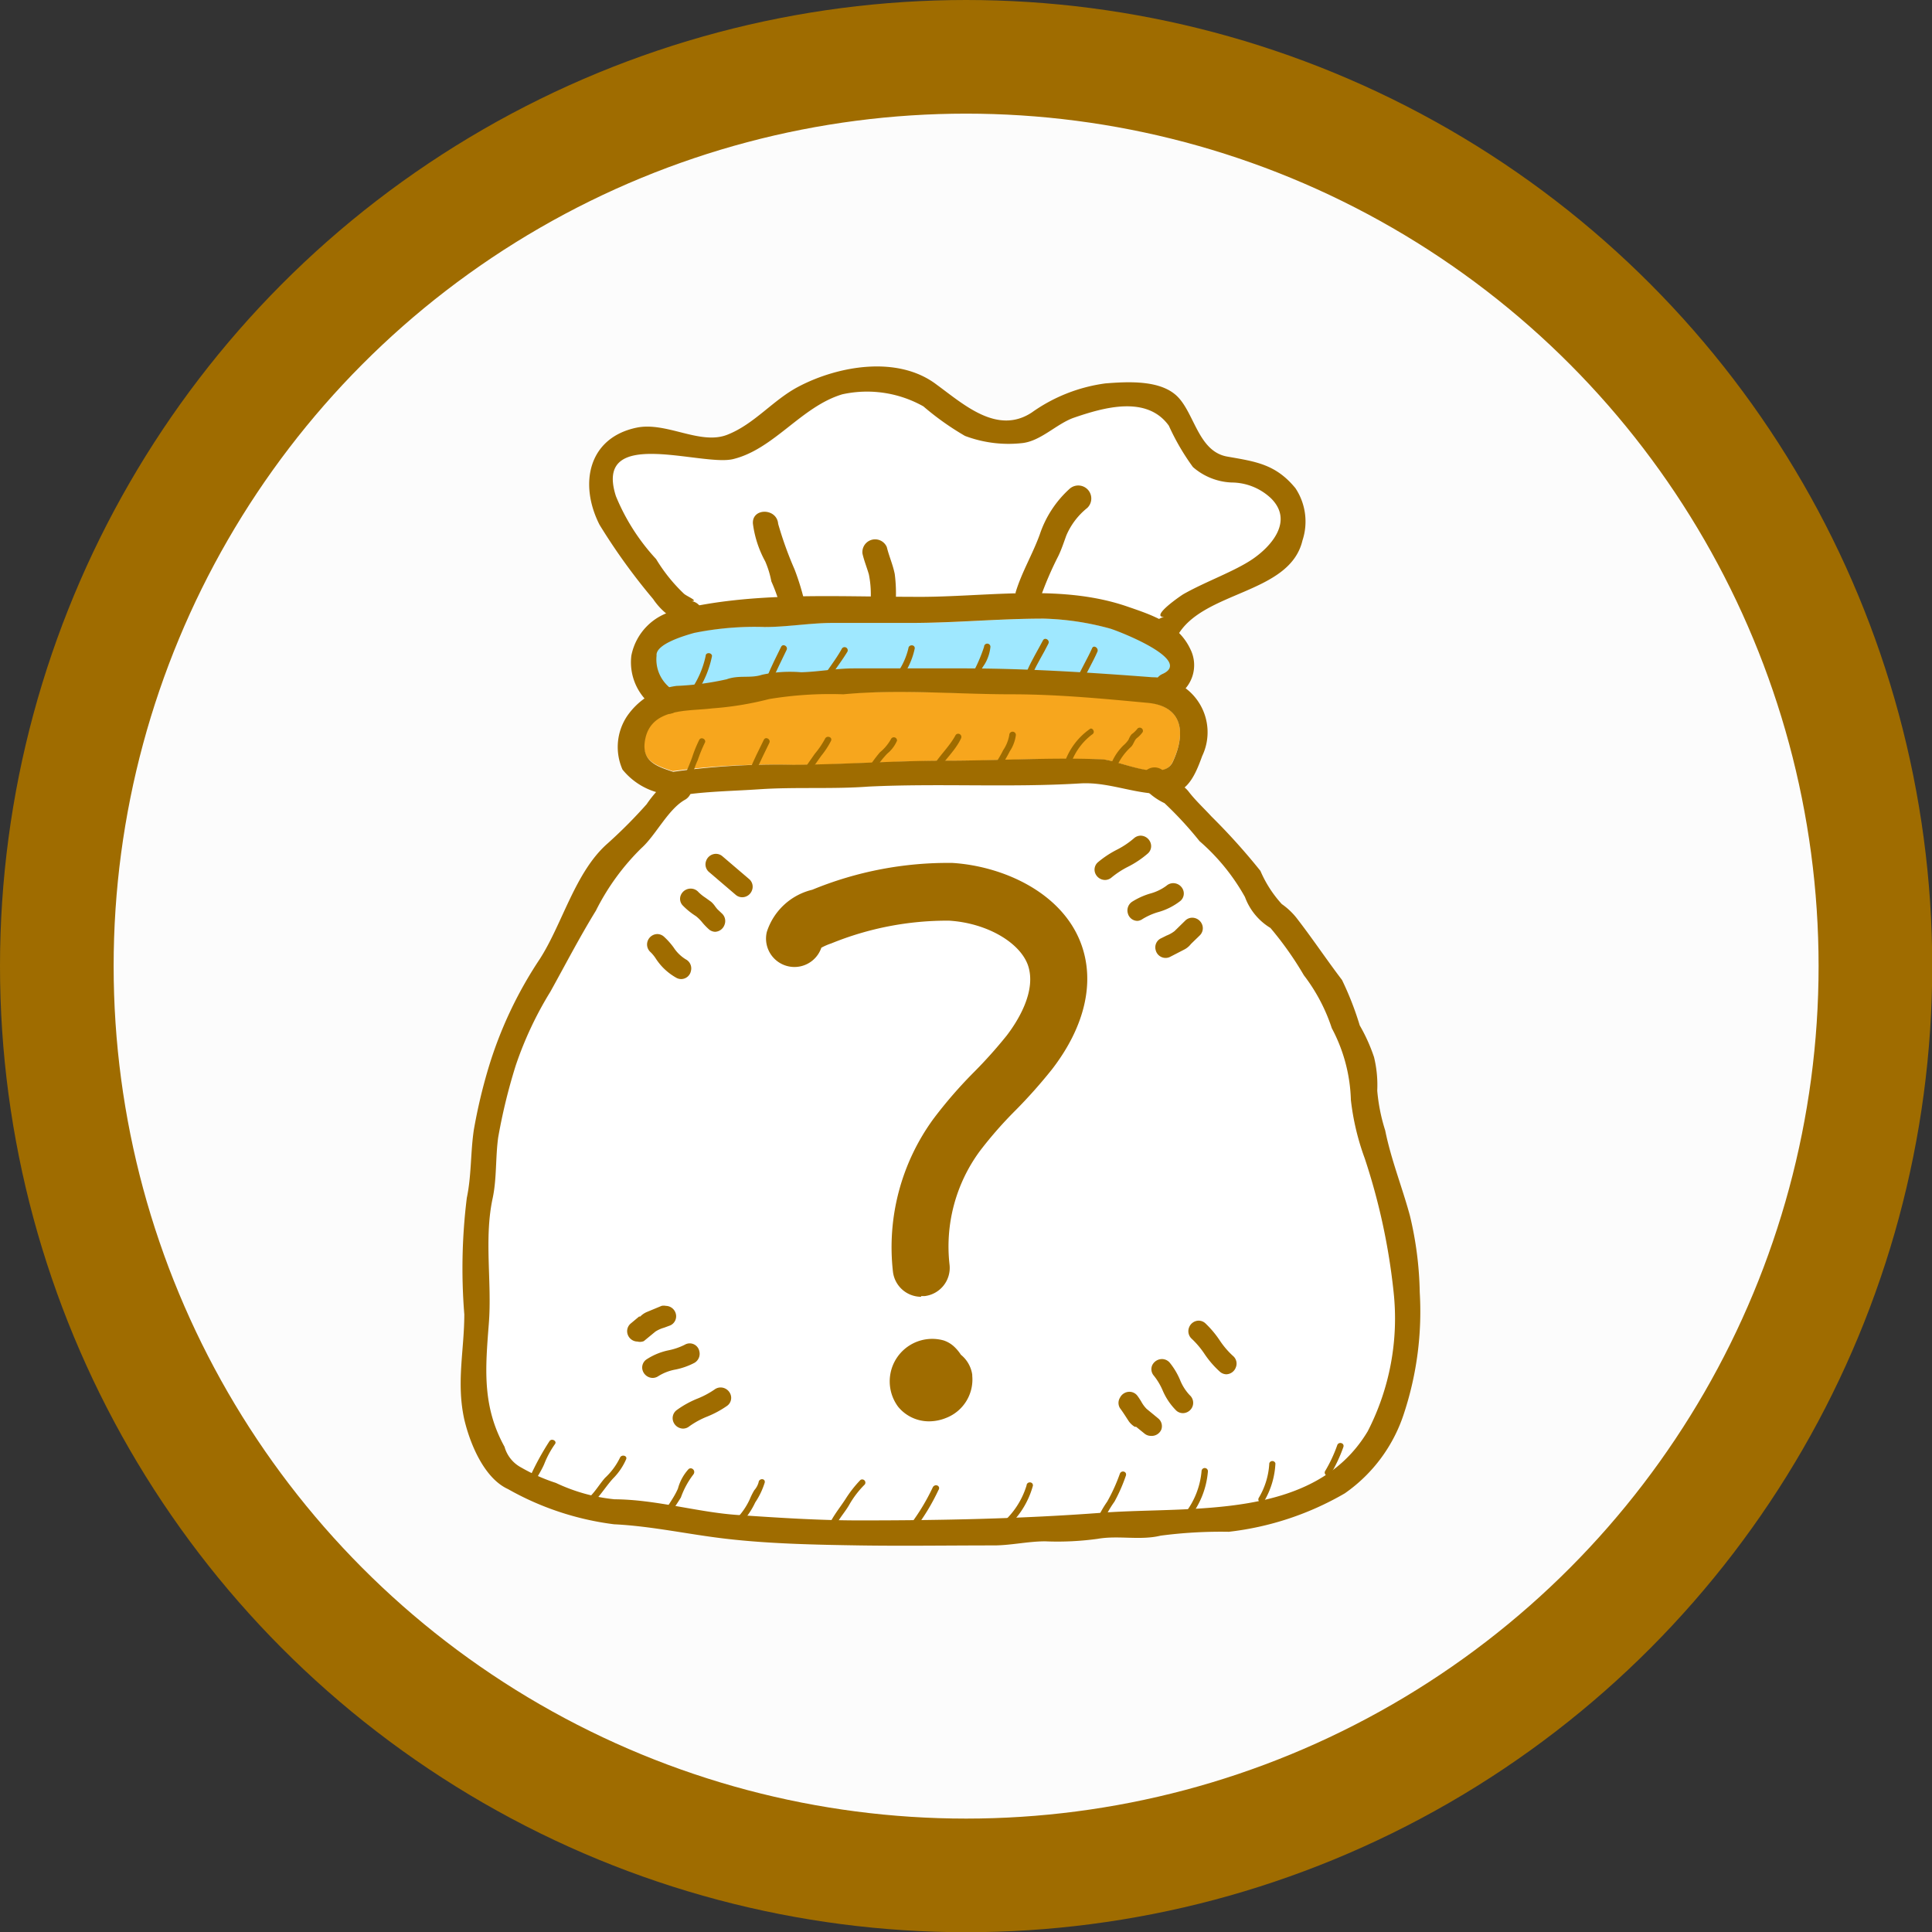 <svg id="menu" xmlns="http://www.w3.org/2000/svg" viewBox="0 0 85.01 85.01"><rect x="0" y="0" width="85.01" height="85.01" fill="#333333" stroke="none"/><defs><style>.cls-1{fill:#fcfcfc;stroke:#9f6c00;stroke-miterlimit:10;stroke-width:5px;}.cls-2{fill:#fff;}.cls-3{fill:#9fe8ff;}.cls-4{fill:#f7a61d;}.cls-5{fill:#9f6c00;}</style></defs><title>menu6</title><circle class="cls-1" cx="42.51" cy="42.51" r="40.01"/><path class="cls-2" d="M1124.91,1444.76a8,8,0,0,0,1.53.68,7.84,7.84,0,0,0,2.58.72c1.83,0,3.59.56,5.41,0.69s3.59,0.24,5.36.24c3.59,0,7.14-.07,10.71-0.34,3.9-.29,9.3.36,11.66-3.58a10.85,10.85,0,0,0,1.14-6.13,27.91,27.91,0,0,0-1.27-5.88,11,11,0,0,1-.61-2.57,7.12,7.12,0,0,0-.84-3.16,7.83,7.83,0,0,0-1.23-2.33,14.68,14.68,0,0,0-1.47-2.08,2.66,2.66,0,0,1-1.12-1.36,9.14,9.14,0,0,0-2-2.46,16.15,16.15,0,0,0-1.54-1.67c-0.26-.21-0.51-0.28-0.73-0.47a15.81,15.81,0,0,0-3-.42c-3.1.19-6.21,0-9.32,0.14-1.6.08-3.23,0-4.83,0.12-1,.07-2,0.09-3,0.21a0.51,0.51,0,0,1-.24.27c-0.74.41-1.29,1.57-1.92,2.13a10.33,10.33,0,0,0-2,2.75c-0.69,1.17-1.31,2.37-2,3.56a15.8,15.8,0,0,0-1.53,3.26,25,25,0,0,0-.77,3.16c-0.13.87-.06,1.81-0.24,2.66-0.38,1.78,0,3.69-.17,5.51-0.15,2-.33,3.63.69,5.44A1.48,1.48,0,0,0,1124.91,1444.76Z" transform="translate(-1101.95 -1380.14)"/><path class="cls-3" d="M1131.43,1410.39l0.3-.05a12.21,12.21,0,0,0,2.2-.29c0.52-.16,1.05,0,1.56-0.2a5.85,5.85,0,0,1,1.72-.11c0.77,0,1.54-.15,2.31-0.17,1.61,0,3.23,0,4.85,0,2.78,0,5.54.19,8.3,0.39l0.24,0a0.52,0.52,0,0,1,.2-0.16c1.41-.67-2-2-2.29-2a12.17,12.17,0,0,0-2.93-.44c-2,0-3.9.2-5.87,0.19h-3.51c-1,0-2,.18-3,0.18a13.39,13.39,0,0,0-3.1.26c-0.35.09-1.7,0.46-1.65,1A1.6,1.6,0,0,0,1131.43,1410.39Z" transform="translate(-1101.95 -1380.14)"/><path class="cls-4" d="M1136.83,1413.8c2.25,0,4.49-.18,6.74-0.18s4.58-.15,6.85-0.06c0.45,0,1.37.41,2.12,0.49a0.54,0.54,0,0,1,.44,0,0.67,0.67,0,0,0,.56-0.37c0.61-1.29.48-2.49-1.18-2.65-1.95-.18-4-0.37-5.92-0.37-2.44,0-5-.19-7.4,0a16.4,16.4,0,0,0-3.27.21,14,14,0,0,1-2.51.41c-1,.13-2.63,0-2.93,1.31-0.22,1,.45,1.23,1.22,1.48A32.33,32.33,0,0,1,1136.83,1413.8Z" transform="translate(-1101.95 -1380.14)"/><path class="cls-2" d="M1132.07,1406.26c0.16,0.13.65,0.32,0.32,0.32a0.51,0.51,0,0,1,.4.18,48.27,48.27,0,0,1,9.22-.36c3.15,0,6.4-.65,9.45.4a11.74,11.74,0,0,1,1.49.58,0.56,0.56,0,0,1,.25-0.05c-0.64,0,.7-1,0.83-1,1-.58,2.13-0.92,3.07-1.56s1.83-1.65.8-2.66a2.54,2.54,0,0,0-1.74-.7,2.75,2.75,0,0,1-1.7-.68,10.22,10.22,0,0,1-1.06-1.82c-1-1.31-2.87-.8-4.18-0.35-0.77.27-1.47,1-2.31,1.12a5.43,5.43,0,0,1-2.48-.32,12.19,12.19,0,0,1-1.83-1.3,5.06,5.06,0,0,0-3.57-.53c-1.83.54-3,2.4-4.8,2.85-1.39.34-6.12-1.49-5.16,1.63a9.2,9.2,0,0,0,1.77,2.77A7.31,7.31,0,0,0,1132.07,1406.26Z" transform="translate(-1101.95 -1380.14)"/><path class="cls-5" d="M1126.13,1443.55a11.85,11.85,0,0,0-.9,1.66c-0.08.16,0.16,0.3,0.24,0.14s0.32-.53.43-0.8a4.11,4.11,0,0,1,.47-0.87C1126.47,1443.55,1126.23,1443.41,1126.13,1443.55Z" transform="translate(-1101.95 -1380.14)"/><path class="cls-5" d="M1129.23,1444.28a3,3,0,0,1-.66.89c-0.22.25-.39,0.54-0.62,0.78a0.14,0.14,0,0,0,.2.2c0.28-.3.49-0.64,0.77-0.95a2.75,2.75,0,0,0,.58-0.85C1129.57,1444.19,1129.3,1444.12,1129.23,1444.28Z" transform="translate(-1101.95 -1380.14)"/><path class="cls-5" d="M1132.25,1444.78a2.06,2.06,0,0,0-.47.86c-0.19.44-.51,0.82-0.73,1.25-0.08.16,0.16,0.3,0.24,0.14,0.18-.35.42-0.67,0.62-1a3.66,3.66,0,0,1,.54-1C1132.59,1444.86,1132.39,1444.67,1132.25,1444.78Z" transform="translate(-1101.95 -1380.14)"/><path class="cls-5" d="M1135.33,1445.36a0.87,0.87,0,0,1-.19.35,3.07,3.07,0,0,0-.2.4,3.07,3.07,0,0,1-.62.89,0.14,0.14,0,0,0,.2.2,3.4,3.4,0,0,0,.66-0.95,3.33,3.33,0,0,0,.42-0.88C1135.63,1445.18,1135.35,1445.18,1135.33,1445.36Z" transform="translate(-1101.95 -1380.14)"/><path class="cls-5" d="M1139.81,1445.26a5.17,5.17,0,0,0-.65.83c-0.2.31-.44,0.61-0.62,0.93a0.14,0.14,0,0,0,.24.14c0.16-.29.39-0.54,0.55-0.83a4.14,4.14,0,0,1,.67-0.87A0.14,0.14,0,0,0,1139.81,1445.26Z" transform="translate(-1101.95 -1380.14)"/><path class="cls-5" d="M1143,1445.57a9.43,9.43,0,0,1-1,1.66c-0.1.15,0.14,0.29,0.24,0.14a9.4,9.4,0,0,0,1-1.66C1143.36,1445.54,1143.12,1445.4,1143,1445.57Z" transform="translate(-1101.95 -1380.14)"/><path class="cls-5" d="M1147.12,1445.5a3.56,3.56,0,0,1-1.14,1.71c-0.11.14,0.08,0.33,0.2,0.2a3.77,3.77,0,0,0,1.22-1.9C1147.41,1445.32,1147.13,1445.32,1147.12,1445.5Z" transform="translate(-1101.95 -1380.14)"/><path class="cls-5" d="M1151.22,1445a7.81,7.81,0,0,1-.55,1.21,4.53,4.53,0,0,0-.56,1.08,0.14,0.14,0,0,0,.27.07,5,5,0,0,1,.61-1.15,7.29,7.29,0,0,0,.5-1.14C1151.55,1444.88,1151.28,1444.81,1151.22,1445Z" transform="translate(-1101.95 -1380.14)"/><path class="cls-5" d="M1154.82,1444.87a3.52,3.52,0,0,1-.74,1.87c-0.1.15,0.14,0.29,0.24,0.14a3.74,3.74,0,0,0,.78-2A0.14,0.14,0,0,0,1154.82,1444.87Z" transform="translate(-1101.95 -1380.14)"/><path class="cls-5" d="M1157.8,1444.53a3.29,3.29,0,0,1-.47,1.53,0.14,0.14,0,0,0,.24.14,3.59,3.59,0,0,0,.5-1.67A0.14,0.14,0,0,0,1157.8,1444.53Z" transform="translate(-1101.95 -1380.14)"/><path class="cls-5" d="M1160.79,1443.73a6.22,6.22,0,0,1-.54,1.15,0.14,0.14,0,0,0,.24.14,6.57,6.57,0,0,0,.57-1.21C1161.12,1443.63,1160.85,1443.56,1160.79,1443.73Z" transform="translate(-1101.95 -1380.14)"/><path class="cls-5" d="M1130.78,1421.81c0.21,0.18.33,0.44,0.51,0.63a2.27,2.27,0,0,0,.57.44c0.16,0.08.27-.17,0.11-0.25a5.88,5.88,0,0,1-1-1A0.14,0.14,0,0,0,1130.78,1421.81Z" transform="translate(-1101.95 -1380.14)"/><path class="cls-5" d="M1131.93,1423.22h0a0.44,0.44,0,0,1-.21-0.05,2.6,2.6,0,0,1-.65-0.51,2.7,2.7,0,0,1-.25-0.32,1.64,1.64,0,0,0-.24-0.3,0.45,0.45,0,0,1-.13-0.5,0.46,0.46,0,0,1,.42-0.3,0.44,0.44,0,0,1,.29.11,3.18,3.18,0,0,1,.43.48,1.7,1.7,0,0,0,.53.52,0.45,0.45,0,0,1,.23.52A0.44,0.44,0,0,1,1131.93,1423.22Z" transform="translate(-1101.95 -1380.14)"/><path class="cls-5" d="M1132.23,1419.77a2.89,2.89,0,0,0,.52.43,6.92,6.92,0,0,1,.58.6c0.13,0.12.31-.1,0.17-0.22l-0.21-.19c-0.09-.09-0.16-0.23-0.26-0.31a5.35,5.35,0,0,1-.59-0.47C1132.34,1419.48,1132.11,1419.64,1132.23,1419.77Z" transform="translate(-1101.95 -1380.14)"/><path class="cls-5" d="M1133.42,1421.14h0a0.44,0.44,0,0,1-.29-0.12,3,3,0,0,1-.27-0.28,1.74,1.74,0,0,0-.29-0.29,3.16,3.16,0,0,1-.58-0.47,0.42,0.42,0,0,1-.08-0.46,0.47,0.47,0,0,1,.43-0.28,0.45,0.45,0,0,1,.34.15,1.91,1.91,0,0,0,.31.25l0.25,0.18a1.11,1.11,0,0,1,.19.22l0.08,0.1,0.2,0.19a0.45,0.45,0,0,1,.12.5A0.46,0.46,0,0,1,1133.42,1421.14Z" transform="translate(-1101.95 -1380.14)"/><path class="cls-5" d="M1133.36,1418.31l1.17,1a0.14,0.14,0,0,0,.17-0.22l-1.17-1A0.14,0.14,0,0,0,1133.36,1418.31Z" transform="translate(-1101.95 -1380.14)"/><path class="cls-5" d="M1134.61,1419.62h0a0.44,0.44,0,0,1-.28-0.1l-1.17-1a0.44,0.44,0,0,1-.14-0.5,0.46,0.46,0,0,1,.43-0.31,0.44,0.44,0,0,1,.28.1l1.17,1a0.44,0.44,0,0,1,.14.5A0.46,0.46,0,0,1,1134.61,1419.62Z" transform="translate(-1101.95 -1380.14)"/><path class="cls-5" d="M1152.05,1417.25c-0.48.44-1.1,0.62-1.59,1.05a0.14,0.14,0,0,0,.19.2c0.48-.43,1.11-0.61,1.59-1.05A0.14,0.14,0,0,0,1152.05,1417.25Z" transform="translate(-1101.95 -1380.14)"/><path class="cls-5" d="M1150.57,1418.86h0a0.47,0.47,0,0,1-.43-0.3,0.43,0.43,0,0,1,.12-0.48,4.42,4.42,0,0,1,.83-0.55,3.7,3.7,0,0,0,.75-0.5,0.45,0.45,0,0,1,.3-0.12,0.47,0.47,0,0,1,.43.3,0.43,0.43,0,0,1-.11.48,4.24,4.24,0,0,1-.88.59,3.86,3.86,0,0,0-.72.47A0.45,0.45,0,0,1,1150.57,1418.86Z" transform="translate(-1101.95 -1380.14)"/><path class="cls-5" d="M1153.51,1419.34a14.61,14.61,0,0,1-1.55.73c-0.15.1,0,.34,0.13,0.24a14.83,14.83,0,0,0,1.61-.78C1153.83,1419.42,1153.64,1419.22,1153.51,1419.34Z" transform="translate(-1101.95 -1380.14)"/><path class="cls-5" d="M1152,1420.66h0a0.44,0.44,0,0,1-.42-0.32,0.46,0.46,0,0,1,.18-0.52,3.15,3.15,0,0,1,.79-0.36,2.14,2.14,0,0,0,.73-0.35,0.45,0.45,0,0,1,.3-0.11,0.47,0.47,0,0,1,.43.3,0.43,0.43,0,0,1-.12.48,2.81,2.81,0,0,1-1,.5,2.84,2.84,0,0,0-.67.3A0.44,0.44,0,0,1,1152,1420.66Z" transform="translate(-1101.95 -1380.14)"/><path class="cls-5" d="M1154.18,1421.41l0.34-.33a0.14,0.14,0,0,0-.19-0.2l-0.47.46a3.37,3.37,0,0,1-.69.38,0.14,0.14,0,0,0,.13.24c0.21-.12.42-0.23,0.64-0.33A1.17,1.17,0,0,0,1154.18,1421.41Z" transform="translate(-1101.95 -1380.14)"/><path class="cls-5" d="M1153.23,1422.29h0a0.45,0.45,0,0,1-.43-0.35,0.44,0.44,0,0,1,.21-0.5l0.26-.13a1.43,1.43,0,0,0,.36-0.2l0.47-.46a0.44,0.44,0,0,1,.31-0.13,0.47,0.47,0,0,1,.43.29,0.44,0.44,0,0,1-.1.49l-0.34.33-0.05.05a0.89,0.89,0,0,1-.27.23l-0.62.32A0.45,0.45,0,0,1,1153.23,1422.29Z" transform="translate(-1101.95 -1380.14)"/><path class="cls-5" d="M1156,1440c-0.5-.42-0.75-1-1.23-1.45-0.13-.12-0.31.1-0.17,0.22,0.48,0.42.73,1,1.23,1.45A0.14,0.14,0,0,0,1156,1440Z" transform="translate(-1101.95 -1380.14)"/><path class="cls-5" d="M1155.91,1440.61h0a0.44,0.44,0,0,1-.28-0.11,4.22,4.22,0,0,1-.69-0.8,3.84,3.84,0,0,0-.55-0.65,0.45,0.45,0,0,1-.12-0.5,0.46,0.46,0,0,1,.42-0.3,0.44,0.44,0,0,1,.29.11,4.39,4.39,0,0,1,.64.76,3.67,3.67,0,0,0,.58.68,0.44,0.44,0,0,1,.13.5A0.46,0.46,0,0,1,1155.91,1440.61Z" transform="translate(-1101.95 -1380.14)"/><path class="cls-5" d="M1154.11,1441.75a14.54,14.54,0,0,1-.91-1.45c-0.12-.13-0.34,0-0.23.16a14.77,14.77,0,0,0,1,1.51C1154.06,1442.09,1154.24,1441.87,1154.11,1441.75Z" transform="translate(-1101.95 -1380.14)"/><path class="cls-5" d="M1154,1442.32h0a0.44,0.44,0,0,1-.29-0.11,2.8,2.8,0,0,1-.61-0.91,2.82,2.82,0,0,0-.38-0.63,0.43,0.43,0,0,1-.07-0.46,0.48,0.48,0,0,1,.43-0.27,0.45,0.45,0,0,1,.34.16,3.14,3.14,0,0,1,.45.75,2.13,2.13,0,0,0,.43.68,0.45,0.45,0,0,1,.12.5A0.46,0.46,0,0,1,1154,1442.32Z" transform="translate(-1101.95 -1380.14)"/><path class="cls-5" d="M1152.14,1442.68l0.37,0.3a0.14,0.14,0,0,0,.17-0.22l-0.51-.42a3.35,3.35,0,0,1-.46-0.64,0.14,0.14,0,0,0-.23.16c0.14,0.19.28,0.39,0.4,0.6A1.16,1.16,0,0,0,1152.14,1442.68Z" transform="translate(-1101.95 -1380.14)"/><path class="cls-5" d="M1152.59,1443.32h0a0.44,0.44,0,0,1-.28-0.1l-0.37-.3-0.06,0a0.89,0.89,0,0,1-.26-0.24c-0.15-.23-0.27-0.42-0.39-0.58a0.44,0.44,0,0,1,0-.46,0.47,0.47,0,0,1,.41-0.26,0.44,0.44,0,0,1,.36.18c0.06,0.08.11,0.16,0.16,0.24a1.43,1.43,0,0,0,.24.33l0.51,0.42a0.44,0.44,0,0,1,.14.49A0.46,0.46,0,0,1,1152.59,1443.32Z" transform="translate(-1101.95 -1380.14)"/><path class="cls-5" d="M1132,1442.63c0.51-.4,1.15-0.52,1.67-0.91,0.14-.11,0-0.32-0.18-0.22-0.51.38-1.16,0.51-1.67,0.91A0.14,0.14,0,0,0,1132,1442.63Z" transform="translate(-1101.95 -1380.14)"/><path class="cls-5" d="M1132,1443h0a0.47,0.47,0,0,1-.43-0.32,0.44,0.44,0,0,1,.15-0.49,4.21,4.21,0,0,1,.92-0.51,3.84,3.84,0,0,0,.75-0.4,0.45,0.45,0,0,1,.27-0.09,0.47,0.47,0,0,1,.44.32,0.43,0.43,0,0,1-.16.49,4.39,4.39,0,0,1-.87.47,3.67,3.67,0,0,0-.79.43A0.44,0.44,0,0,1,1132,1443Z" transform="translate(-1101.95 -1380.14)"/><path class="cls-5" d="M1130.76,1440.42a14.55,14.55,0,0,1,1.61-.6c0.15-.09,0-0.34-0.12-0.25a14.77,14.77,0,0,0-1.67.64C1130.43,1440.31,1130.61,1440.53,1130.76,1440.42Z" transform="translate(-1101.95 -1380.14)"/><path class="cls-5" d="M1130.67,1440.77h0a0.47,0.47,0,0,1-.44-0.32,0.43,0.43,0,0,1,.16-0.49,2.8,2.8,0,0,1,1-.41,2.82,2.82,0,0,0,.69-0.24,0.43,0.43,0,0,1,.64.28,0.46,0.46,0,0,1-.22.52,3.14,3.14,0,0,1-.82.29,2.13,2.13,0,0,0-.76.29A0.45,0.45,0,0,1,1130.67,1440.77Z" transform="translate(-1101.95 -1380.14)"/><path class="cls-5" d="M1130.25,1438.31l-0.36.3a0.14,0.14,0,0,0,.18.22l0.51-.42a3.35,3.35,0,0,1,.71-0.32,0.14,0.14,0,0,0-.12-0.25c-0.22.1-.44,0.19-0.67,0.27A1.16,1.16,0,0,0,1130.25,1438.31Z" transform="translate(-1101.95 -1380.14)"/><path class="cls-5" d="M1130,1439.17h0a0.46,0.46,0,0,1-.43-0.31,0.44,0.44,0,0,1,.14-0.49l0.36-.3,0.05,0a0.89,0.89,0,0,1,.29-0.2l0.65-.27a0.45,0.45,0,0,1,.19,0,0.46,0.46,0,0,1,.44.36,0.44,0.44,0,0,1-.25.5l-0.27.1a1.42,1.42,0,0,0-.38.17l-0.51.42A0.44,0.44,0,0,1,1130,1439.17Z" transform="translate(-1101.95 -1380.14)"/><path class="cls-5" d="M1132.72,1412.69a5.47,5.47,0,0,0-.31.76,9.16,9.16,0,0,1-.38.9,0.14,0.14,0,0,0,.24.14c0.17-.28.24-0.61,0.38-0.9a6.58,6.58,0,0,1,.31-0.76C1133.05,1412.68,1132.81,1412.54,1132.72,1412.69Z" transform="translate(-1101.95 -1380.14)"/><path class="cls-5" d="M1135.56,1412.69c-0.22.44-.43,0.87-0.62,1.32-0.07.16,0.17,0.3,0.24,0.14,0.19-.45.41-0.88,0.62-1.32C1135.88,1412.67,1135.64,1412.53,1135.56,1412.69Z" transform="translate(-1101.95 -1380.14)"/><path class="cls-5" d="M1138.25,1412.65a3.81,3.81,0,0,1-.45.66l-0.44.63c-0.1.15,0.14,0.29,0.24,0.14l0.49-.69a3.63,3.63,0,0,0,.43-0.66C1138.58,1412.56,1138.32,1412.49,1138.25,1412.65Z" transform="translate(-1101.95 -1380.14)"/><path class="cls-5" d="M1141.16,1412.65a2,2,0,0,1-.49.59,6.18,6.18,0,0,0-.47.63c-0.1.15,0.14,0.29,0.24,0.14a4.39,4.39,0,0,1,.55-0.71,1.49,1.49,0,0,0,.43-0.57A0.14,0.14,0,0,0,1141.16,1412.65Z" transform="translate(-1101.95 -1380.14)"/><path class="cls-5" d="M1144,1412.48c-0.27.51-.72,0.91-1,1.39-0.1.15,0.14,0.29,0.24,0.14,0.32-.48.77-0.88,1-1.39A0.14,0.14,0,0,0,1144,1412.48Z" transform="translate(-1101.95 -1380.14)"/><path class="cls-5" d="M1146.36,1412.48a1.7,1.7,0,0,1-.27.67c-0.12.25-.28,0.48-0.4,0.72a0.14,0.14,0,0,0,.24.14c0.14-.27.31-0.53,0.45-0.81a1.68,1.68,0,0,0,.27-0.72A0.14,0.14,0,0,0,1146.36,1412.48Z" transform="translate(-1101.95 -1380.14)"/><path class="cls-5" d="M1149.9,1412.22a3,3,0,0,0-1.17,1.68,0.14,0.14,0,0,0,.27.07,2.73,2.73,0,0,1,1-1.51C1150.18,1412.36,1150,1412.12,1149.9,1412.22Z" transform="translate(-1101.95 -1380.14)"/><path class="cls-5" d="M1152,1412.2a1.18,1.18,0,0,1-.26.25,0.87,0.87,0,0,0-.13.23,1.14,1.14,0,0,1-.22.25,2.36,2.36,0,0,0-.51.73c-0.07.16,0.17,0.3,0.24,0.14a2.6,2.6,0,0,1,.6-0.8c0.11-.11.14-0.29,0.25-0.38a1.21,1.21,0,0,0,.26-0.27A0.14,0.14,0,0,0,1152,1412.2Z" transform="translate(-1101.95 -1380.14)"/><path class="cls-5" d="M1133,1409a4.13,4.13,0,0,1-.67,1.53,0.14,0.14,0,0,0,.24.14,4.41,4.41,0,0,0,.71-1.67C1133.26,1408.84,1133,1408.84,1133,1409Z" transform="translate(-1101.95 -1380.14)"/><path class="cls-5" d="M1136.32,1408.6c-0.22.44-.43,0.87-0.62,1.32-0.07.16,0.17,0.3,0.24,0.14,0.19-.45.41-0.88,0.62-1.32C1136.64,1408.58,1136.4,1408.44,1136.32,1408.6Z" transform="translate(-1101.95 -1380.14)"/><path class="cls-5" d="M1139,1408.67c-0.29.53-.69,1-1,1.53a0.14,0.14,0,0,0,.24.14c0.28-.53.68-1,1-1.53A0.14,0.14,0,0,0,1139,1408.67Z" transform="translate(-1101.95 -1380.14)"/><path class="cls-5" d="M1141.92,1408.67a3.14,3.14,0,0,1-.74,1.39c-0.11.14,0.13,0.28,0.24,0.14a3.26,3.26,0,0,0,.78-1.53C1142.21,1408.49,1141.93,1408.49,1141.92,1408.67Z" transform="translate(-1101.95 -1380.14)"/><path class="cls-5" d="M1145.25,1408.6a7,7,0,0,1-.69,1.49,0.14,0.14,0,0,0,.27.07,5.33,5.33,0,0,1,.45-0.8,1.85,1.85,0,0,0,.25-0.76A0.14,0.14,0,0,0,1145.25,1408.6Z" transform="translate(-1101.95 -1380.14)"/><path class="cls-5" d="M1147.84,1408.32c-0.23.44-.49,0.86-0.69,1.32-0.07.16,0.17,0.3,0.24,0.14,0.2-.46.47-0.87,0.69-1.32C1148.16,1408.3,1147.92,1408.16,1147.84,1408.32Z" transform="translate(-1101.95 -1380.14)"/><path class="cls-5" d="M1150,1408.67c-0.21.47-.48,0.91-0.69,1.39-0.07.16,0.17,0.3,0.24,0.14,0.21-.47.48-0.91,0.69-1.39C1150.3,1408.64,1150.06,1408.5,1150,1408.67Z" transform="translate(-1101.95 -1380.14)"/><path class="cls-5" d="M1164.42,1437a15.5,15.5,0,0,0-.43-3.36c-0.34-1.26-.83-2.47-1.09-3.76a8,8,0,0,1-.35-1.75,5.2,5.2,0,0,0-.14-1.47,7.55,7.55,0,0,0-.63-1.4,13.56,13.56,0,0,0-.78-2c-0.67-.88-1.27-1.78-1.94-2.65a3.06,3.06,0,0,0-.71-0.69,5.19,5.19,0,0,1-.94-1.46,28,28,0,0,0-2.16-2.4c-0.34-.37-0.7-0.7-1-1.09s-0.86-.52-1-0.77a0.56,0.56,0,0,0-1,.56,2.78,2.78,0,0,0,.94.72,16.15,16.15,0,0,1,1.54,1.67,9.14,9.14,0,0,1,2,2.46,2.66,2.66,0,0,0,1.12,1.36,14.68,14.68,0,0,1,1.47,2.08,7.83,7.83,0,0,1,1.23,2.33,7.12,7.12,0,0,1,.84,3.16,11,11,0,0,0,.61,2.57,27.91,27.91,0,0,1,1.27,5.88,10.85,10.85,0,0,1-1.14,6.13c-2.36,3.94-7.77,3.29-11.66,3.58-3.57.27-7.12,0.34-10.71,0.34-1.77,0-3.6-.12-5.36-0.24s-3.58-.68-5.41-0.69a7.84,7.84,0,0,1-2.58-.72,8,8,0,0,1-1.53-.68,1.48,1.48,0,0,1-.73-0.91c-1-1.81-.84-3.48-0.69-5.44,0.14-1.81-.22-3.72.17-5.51,0.18-.85.12-1.79,0.24-2.66a25,25,0,0,1,.77-3.16,15.8,15.8,0,0,1,1.53-3.26c0.66-1.19,1.28-2.39,2-3.56a10.33,10.33,0,0,1,2-2.75c0.63-.56,1.18-1.72,1.92-2.13a0.56,0.56,0,0,0-.56-1,5.2,5.2,0,0,0-1.13,1.2,21.56,21.56,0,0,1-1.7,1.71c-1.44,1.25-2,3.55-3,5.1a18,18,0,0,0-2.26,4.8,23.68,23.68,0,0,0-.64,2.71c-0.15,1-.1,2-0.31,3a25.22,25.22,0,0,0-.11,5.12c0,1.58-.36,3,0,4.63,0.25,1.06.87,2.58,1.92,3.06a12.68,12.68,0,0,0,4.67,1.55c1.66,0.08,3.29.45,4.95,0.64,1.9,0.22,3.91.26,5.83,0.29s3.95,0,5.92,0c0.76,0,1.51-.18,2.27-0.18a12.89,12.89,0,0,0,2.31-.11c0.91-.16,1.87.08,2.77-0.14a20.33,20.33,0,0,1,3-.17,13.11,13.11,0,0,0,5.1-1.69,6.85,6.85,0,0,0,2.62-3.56A14.31,14.31,0,0,0,1164.42,1437Z" transform="translate(-1101.95 -1380.14)"/><path class="cls-5" d="M1152.66,1409.94c-2.76-.21-5.52-0.39-8.3-0.39-1.61,0-3.23,0-4.85,0-0.77,0-1.54.15-2.31,0.17a5.85,5.85,0,0,0-1.72.11c-0.51.17-1,0-1.56,0.2a12.21,12.21,0,0,1-2.2.29,3.13,3.13,0,0,0-2.17,1.32,2.45,2.45,0,0,0-.21,2.36,3,3,0,0,0,1.51,1,0.54,0.54,0,0,0,.37.23,0.58,0.58,0,0,0,.93-0.13c1-.14,2.16-0.16,3.19-0.23,1.6-.11,3.23,0,4.83-0.12,3.1-.15,6.22.05,9.32-0.14,1.37-.08,2.6.59,4,0.44,0.79-.09,1.12-1,1.36-1.65A2.42,2.42,0,0,0,1152.66,1409.94Zm0.89,3.73c-0.43.91-2.39-.09-3.12-0.12-2.27-.09-4.58.06-6.85,0.06s-4.49.17-6.74,0.18a32.33,32.33,0,0,0-5.27.31c-0.77-.25-1.44-0.48-1.22-1.48,0.3-1.34,1.9-1.18,2.93-1.31a14,14,0,0,0,2.51-.41,16.4,16.4,0,0,1,3.27-.21c2.43-.23,5,0,7.4,0,2,0,4,.19,5.92.37C1154,1411.18,1154.15,1412.39,1153.55,1413.67Z" transform="translate(-1101.95 -1380.14)"/><path class="cls-5" d="M1154.33,1408.71c-0.54-1.16-1.73-1.52-2.86-1.91-3-1-6.3-.35-9.45-0.4-3.34,0-7-.23-10.29.59a2.53,2.53,0,0,0-2,2,2.42,2.42,0,0,0,1.46,2.52c0.67,0.25,1-.82.29-1.07a1.59,1.59,0,0,1-.64-1.45c-0.06-.52,1.3-0.9,1.65-1a13.39,13.39,0,0,1,3.1-.26c1,0,2-.18,3-0.18H1142c2,0,3.91-.19,5.87-0.19a12.17,12.17,0,0,1,2.93.44c0.24,0.06,3.71,1.38,2.29,2-0.65.31-.08,1.26,0.56,1A1.57,1.57,0,0,0,1154.33,1408.71Z" transform="translate(-1101.95 -1380.14)"/><path class="cls-5" d="M1158.95,1401.62c-0.87-1.06-1.75-1.17-3-1.39s-1.43-1.84-2.16-2.61-2.18-.69-3.2-0.61a7.23,7.23,0,0,0-3.24,1.28c-1.52,1-3-.36-4.18-1.22-1.71-1.31-4.35-.83-6.08.08-1.13.59-1.94,1.65-3.14,2.12s-2.68-.59-4-0.31c-2.12.45-2.53,2.48-1.62,4.27a26.82,26.82,0,0,0,2.36,3.27,2.92,2.92,0,0,0,1.68,1.2,0.56,0.56,0,0,0,0-1.11c0.33,0-.16-0.19-0.32-0.32a7.31,7.31,0,0,1-1.23-1.53,9.2,9.2,0,0,1-1.77-2.77c-1-3.12,3.77-1.29,5.16-1.63,1.8-.44,3-2.31,4.8-2.85a5.06,5.06,0,0,1,3.57.53,12.17,12.17,0,0,0,1.83,1.3,5.43,5.43,0,0,0,2.48.32c0.84-.07,1.54-0.85,2.31-1.12,1.31-.45,3.21-1,4.18.35a10.22,10.22,0,0,0,1.06,1.82,2.75,2.75,0,0,0,1.7.68,2.54,2.54,0,0,1,1.74.7c1,1,0,2.11-.8,2.66s-2.09,1-3.07,1.56c-0.13.08-1.47,1-.83,1a0.56,0.56,0,0,0,0,1.11h0.09a0.56,0.56,0,0,0,.48-0.27c1.11-2,4.95-1.83,5.51-4.21A2.65,2.65,0,0,0,1158.95,1401.62Z" transform="translate(-1101.95 -1380.14)"/><path class="cls-5" d="M1136.91,1405.19a15.93,15.93,0,0,1-.72-2c-0.06-.71-1.17-0.71-1.11,0a4.7,4.7,0,0,0,.54,1.65,4.14,4.14,0,0,1,.27.88,8,8,0,0,1,.39,1.08c0.06,0.71,1.17.71,1.11,0A10.83,10.83,0,0,0,1136.91,1405.19Z" transform="translate(-1101.95 -1380.14)"/><path class="cls-5" d="M1141.32,1405.4c-0.08-.41-0.25-0.78-0.35-1.19a0.56,0.56,0,0,0-1.07.29c0.07,0.31.19,0.6,0.28,0.91a4.39,4.39,0,0,1,.07,1.26,0.56,0.56,0,0,0,1.11,0A6.63,6.63,0,0,0,1141.32,1405.4Z" transform="translate(-1101.95 -1380.14)"/><path class="cls-5" d="M1149,1401.66a4.72,4.72,0,0,0-1.3,2c-0.32.88-.79,1.65-1.06,2.54a0.56,0.56,0,0,0,1.07.29,15.11,15.11,0,0,1,.81-1.89c0.14-.29.24-0.6,0.35-0.9a3.12,3.12,0,0,1,.92-1.21A0.56,0.56,0,0,0,1149,1401.66Z" transform="translate(-1101.95 -1380.14)"/><path class="cls-5" d="M1142.48,1437.2a1.25,1.25,0,0,1-1.24-1.11,9.58,9.58,0,0,1,1.79-6.73,19.85,19.85,0,0,1,1.8-2.07,20.39,20.39,0,0,0,1.42-1.59c0.42-.55,1.35-1.94.92-3.12-0.38-1-1.83-1.83-3.46-1.93a13.51,13.51,0,0,0-5.18,1,2.74,2.74,0,0,0-.44.19,1.25,1.25,0,0,1-2.4-.69,2.78,2.78,0,0,1,2-1.86,15.67,15.67,0,0,1,6.17-1.18c2.21,0.14,4.82,1.29,5.66,3.56,0.62,1.68.17,3.64-1.28,5.52a22.58,22.58,0,0,1-1.59,1.79,17.73,17.73,0,0,0-1.58,1.8,7.08,7.08,0,0,0-1.34,5,1.25,1.25,0,0,1-1.1,1.39h-0.15Z" transform="translate(-1101.95 -1380.14)"/><path class="cls-5" d="M1142.84,1442.68a1.75,1.75,0,0,1-1.37-.64,1.87,1.87,0,0,1,2-2.92,1.25,1.25,0,0,1,.48.29,1.89,1.89,0,0,1,.28.34,1.38,1.38,0,0,1,.5.88v0.05a1.81,1.81,0,0,1-1.15,1.85A2,2,0,0,1,1142.84,1442.68Z" transform="translate(-1101.95 -1380.14)"/></svg>